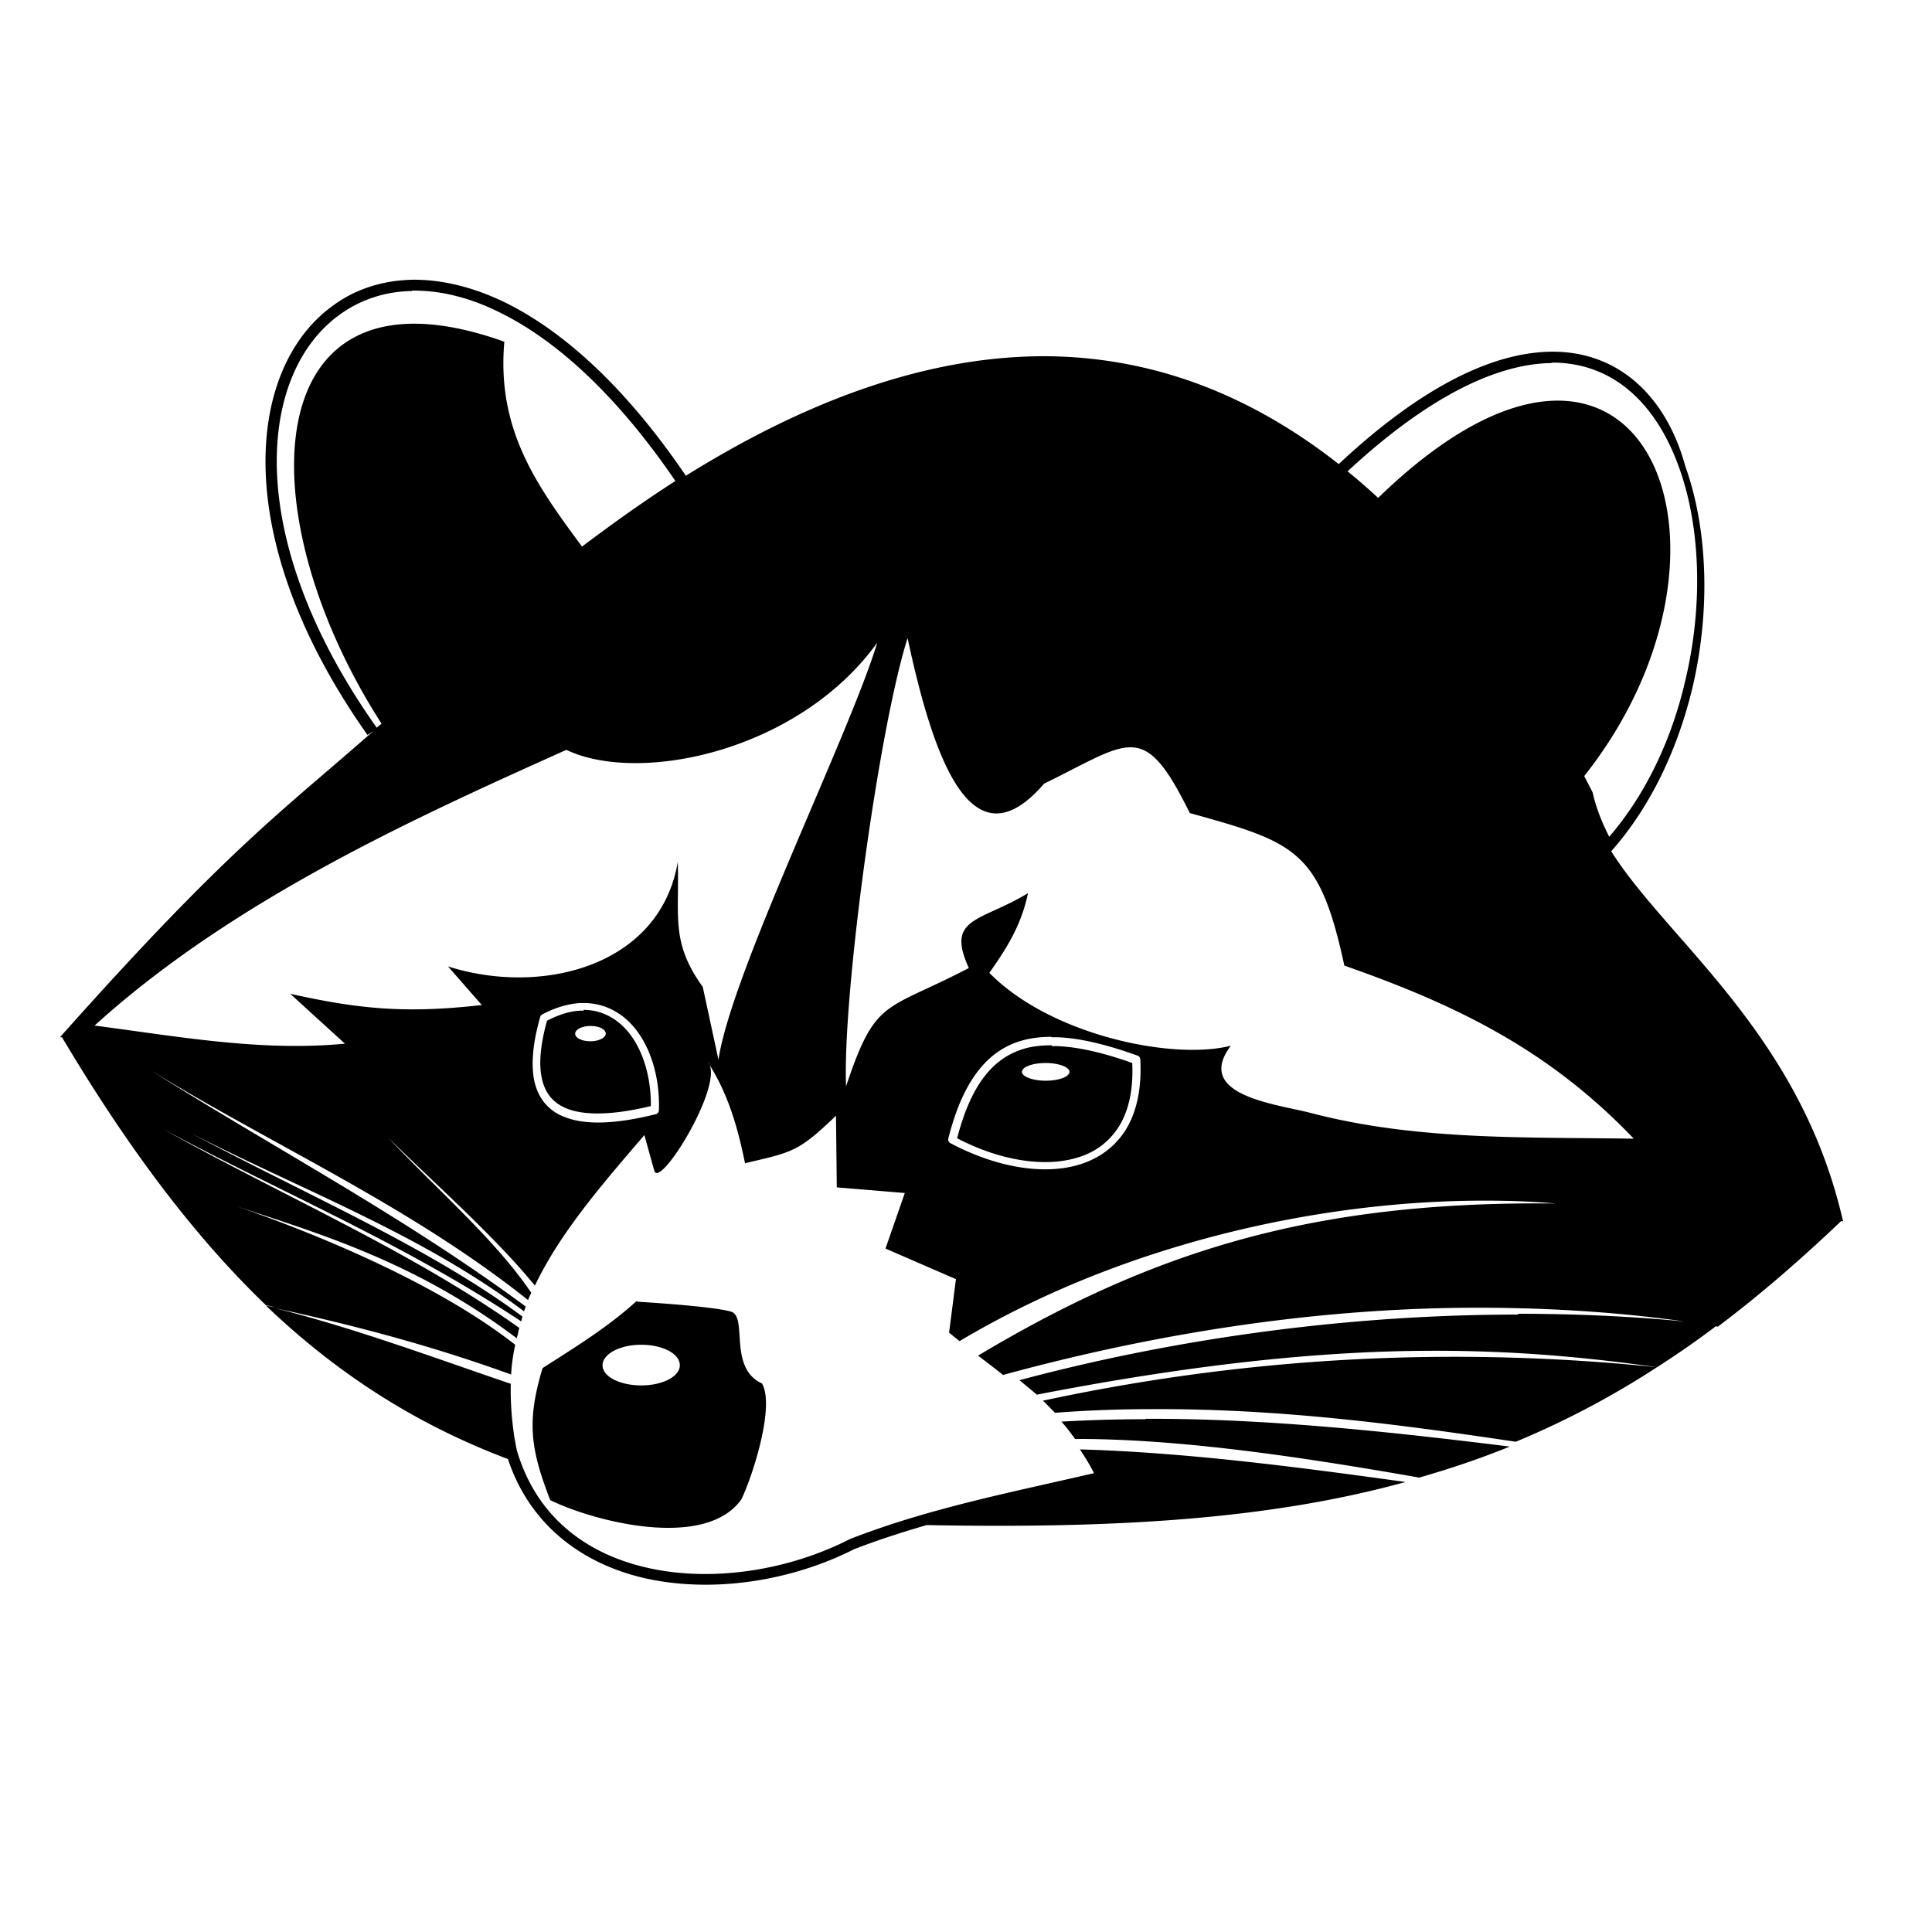 <?xml version="1.0" encoding="UTF-8" standalone="no"?>
<!-- Created with Inkscape (http://www.inkscape.org/) -->
<svg xmlns:dc="http://purl.org/dc/elements/1.1/" xmlns:cc="http://creativecommons.org/ns#" xmlns:rdf="http://www.w3.org/1999/02/22-rdf-syntax-ns#" xmlns:svg="http://www.w3.org/2000/svg" xmlns="http://www.w3.org/2000/svg" version="1.1" width="100%" height="100%" viewBox="0 0 48 48" id="svg2">
<defs id="defs4" />
<path d="M 10.23,6.95 C 9.50,6.97 8.84,7.18 8.29,7.58 7.18,8.37 6.54,9.84 6.60,11.71 c 0.06,1.86 0.82,4.13 2.53,6.55 l 0.15,-0.10 c -2.27,2.00 -3.59,2.89 -7.79,7.61 l 0.05,0.00 c 1.65,2.77 3.29,4.95 5.07,6.66 0.07,0.01 0.15,0.03 0.22,0.05 -0.07,-0.01 -0.14,-0.03 -0.22,-0.04 1.80,1.72 3.76,2.96 6.01,3.81 0.55,1.66 1.87,2.61 3.40,2.96 1.69,0.38 3.64,0.07 5.20,-0.72 4.03e-4,-1.61e-4 9.33e-4,1.61e-4 0.00,0 0.59,-0.23 1.19,-0.42 1.80,-0.60 4.77,0.09 8.56,-0.15 11.90,-1.07 -2.79,-0.39 -5.56,-0.74 -8.09,-0.81 0.12,0.18 0.24,0.37 0.35,0.59 -2.02,0.47 -4.10,0.87 -6.07,1.64 l -0.00,0.00 -0.00,0.00 c -1.50,0.77 -3.41,1.08 -5.03,0.71 -1.50,-0.34 -2.75,-1.25 -3.24,-2.92 -0.02,-0.10 -0.04,-0.21 -0.06,-0.32 -0.07,-0.46 -0.10,-0.91 -0.09,-1.33 -1.94,-0.66 -3.87,-1.38 -5.86,-1.88 1.99,0.43 3.91,0.94 5.87,1.65 0.01,-0.25 0.05,-0.50 0.10,-0.74 -2.00,-1.57 -5.09,-2.81 -6.95,-3.45 2.07,0.69 4.46,1.38 6.99,3.29 0.02,-0.08 0.04,-0.17 0.06,-0.26 -2.72,-1.93 -5.89,-3.28 -8.83,-4.93 2.96,1.59 5.92,2.81 8.88,4.77 0.01,-0.04 0.02,-0.08 0.03,-0.12 -2.31,-1.72 -5.44,-3.06 -8.24,-4.56 2.78,1.43 5.73,2.51 8.28,4.43 0.01,-0.04 0.03,-0.08 0.04,-0.12 -3.03,-2.24 -6.21,-3.91 -9.32,-5.87 3.12,1.91 6.44,3.37 9.38,5.71 0.02,-0.06 0.05,-0.12 0.08,-0.18 -0.90,-1.33 -2.35,-2.57 -3.55,-3.85 1.24,1.22 2.63,2.44 3.64,3.67 0.62,-1.30 1.63,-2.47 2.72,-3.74 0,0 0.17,0.62 0.25,0.90 0.16,0.39 1.64,-2.01 1.37,-2.64 -0.01,-0.02 -0.03,-0.04 -0.04,-0.07 0.01,0.02 0.03,0.04 0.04,0.07 0.47,0.75 0.70,1.56 0.88,2.44 1.19,-0.28 1.32,-0.28 2.26,-1.18 l 0.02,1.78 1.69,0.14 -0.48,1.38 1.75,0.76 -0.17,1.33 c 0.09,0.07 0.17,0.14 0.26,0.21 4.04,-2.41 8.92,-3.49 13.02,-3.49 0.61,-5.79e-4 1.21,0.02 1.79,0.07 -5.83,-0.06 -9.84,1.08 -14.35,3.78 0.21,0.16 0.42,0.32 0.62,0.48 4.51,-1.23 8.48,-1.67 11.80,-1.67 2.31,-0.00 4.31,0.19 5.96,0.47 1.01,-0.76 2.02,-1.63 3.06,-2.62 l 0.05,0.00 c -0.00,-0.01 -0.00,-0.03 -0.01,-0.04 0,-8.1e-5 0.01,-0.00 0.01,-0.00 l -0.01,-0.00 c -1.07,-4.63 -4.34,-6.92 -5.75,-9.15 1.00,-1.13 1.66,-2.57 2.02,-4.07 0.45,-1.92 0.38,-3.94 -0.18,-5.50 C 41.42,9.93 40.31,8.80 38.71,8.74 37.26,8.69 35.44,9.49 33.26,11.53 30.88,9.66 28.42,8.86 25.95,8.85 22.95,8.85 19.94,10.01 17.04,11.82 15.56,9.64 14.04,8.27 12.62,7.55 11.78,7.13 10.97,6.94 10.23,6.95 z m 0.00,0.27 c 0.68,-0.01 1.44,0.16 2.24,0.57 1.36,0.68 2.85,2.02 4.31,4.16 -0.78,0.50 -1.55,1.05 -2.32,1.63 C 13.32,12.04 12.34,10.67 12.53,8.49 6.36,6.28 6.08,12.70 9.48,17.98 9.44,18.01 9.39,18.05 9.36,18.08 7.68,15.71 6.94,13.49 6.88,11.70 6.82,9.90 7.44,8.53 8.45,7.81 8.95,7.45 9.56,7.24 10.24,7.23 z m 28.31,1.79 c 0.04,-1.52e-4 0.09,-5.16e-4 0.13,0.00 1.47,0.05 2.48,1.06 3.03,2.56 0.55,1.49 0.62,3.46 0.17,5.34 -0.33,1.43 -0.96,2.80 -1.89,3.88 C 39.81,20.45 39.65,20.07 39.57,19.69 39.50,19.55 39.43,19.42 39.36,19.28 43.88,13.58 40.79,6.01 34.24,12.37 33.99,12.14 33.74,11.92 33.48,11.71 35.55,9.79 37.25,9.03 38.56,9.02 z M 22.55,15.86 c 0.68,3.18 1.64,5.64 3.39,3.61 2.15,-1.05 2.47,-1.60 3.62,0.73 2.63,0.73 3.22,0.92 3.84,3.79 2.80,0.98 5.09,2.10 7.19,4.30 -2.81,-0.04 -5.43,0.04 -8.03,-0.64 -0.84,-0.22 -2.91,-0.43 -1.98,-1.67 -1.44,0.37 -4.48,-0.26 -6.00,-1.81 0.44,-0.62 0.80,-1.20 0.96,-1.98 -1.18,0.72 -2.05,0.59 -1.47,1.86 -2.08,1.09 -2.31,0.72 -3.05,2.94 -0.09,-2.29 0.82,-8.92 1.53,-11.14 z m -0.75,0.09 C 21.12,18.22 18.16,24.19 17.85,26.33 L 17.46,24.52 c -0.80,-1.11 -0.58,-1.74 -0.62,-3.11 -0.44,2.61 -3.40,3.34 -5.71,2.60 l 0.84,0.96 C 10.11,25.18 8.96,25.08 7.21,24.69 L 8.57,25.93 c -2.09,0.20 -4.15,-0.18 -6.22,-0.45 3.46,-3.14 8.03,-5.19 11.72,-6.85 1.83,0.87 5.79,0.03 7.73,-2.67 z m -7.30,8.97 c 0.45,-2.42e-4 0.84,0.18 1.14,0.48 0.51,0.51 0.76,1.35 0.73,2.19 a 0.10,0.10 0 0 1 -0.07,0.09 c -1.04,0.26 -1.93,0.31 -2.50,-0.04 -0.28,-0.18 -0.47,-0.46 -0.54,-0.86 -0.06,-0.39 -0.02,-0.88 0.16,-1.51 a 0.10,0.10 0 0 1 0.04,-0.06 c 0.33,-0.18 0.66,-0.27 0.95,-0.29 0.03,-0.00 0.06,-0.00 0.09,-0.00 z m -0.00,0.19 c -0.02,1.61e-4 -0.05,8.24e-4 -0.08,0.00 -0.25,0.01 -0.52,0.09 -0.83,0.25 -0.16,0.58 -0.20,1.03 -0.14,1.37 0.06,0.34 0.21,0.57 0.45,0.72 0.46,0.29 1.28,0.27 2.27,0.03 0.01,-0.77 -0.23,-1.52 -0.67,-1.96 -0.26,-0.26 -0.60,-0.43 -1.00,-0.43 z m 0.17,0.38 c 0.21,0 0.38,0.08 0.38,0.19 0,0.10 -0.17,0.19 -0.38,0.19 -0.21,0 -0.38,-0.08 -0.38,-0.19 0,-0.10 0.17,-0.19 0.38,-0.19 z m 11.46,0.28 c 0.04,-1.61e-4 0.08,-3.22e-4 0.13,0.00 0.59,0.02 1.26,0.19 2.01,0.46 a 0.10,0.10 0 0 1 0.06,0.08 c 0.04,0.73 -0.09,1.31 -0.35,1.74 -0.26,0.43 -0.66,0.72 -1.12,0.87 -0.93,0.30 -2.14,0.07 -3.25,-0.52 a 0.10,0.10 0 0 1 -0.05,-0.11 c 0.34,-1.36 0.91,-2.12 1.71,-2.40 0.26,-0.09 0.54,-0.13 0.85,-0.13 z m 0.00,0.20 c -0.28,-5e-6 -0.55,0.03 -0.79,0.12 -0.71,0.25 -1.23,0.91 -1.56,2.19 1.05,0.55 2.18,0.74 3.02,0.47 0.42,-0.13 0.77,-0.39 1.01,-0.78 0.23,-0.38 0.35,-0.89 0.32,-1.56 -0.70,-0.25 -1.33,-0.40 -1.88,-0.42 -0.04,-0.00 -0.08,-0.00 -0.12,-0.00 z m -0.15,0.44 c 0.32,0 0.59,0.10 0.59,0.22 0,0.12 -0.26,0.22 -0.59,0.22 -0.32,0 -0.59,-0.10 -0.59,-0.22 0,-0.12 0.26,-0.22 0.59,-0.22 z m -10.16,5.91 c -0.71,0.65 -1.53,1.15 -2.34,1.67 -0.40,1.33 -0.30,2.01 0.19,3.28 1.08,0.53 3.85,1.25 4.75,-0.02 0.28,-0.58 0.84,-2.32 0.51,-2.88 -0.84,-0.38 -0.35,-1.64 -0.76,-1.78 -0.45,-0.14 -2.34,-0.25 -2.34,-0.25 z m 21.91,0.34 c -4.04,0.00 -8.32,0.54 -12.40,1.63 0.14,0.12 0.29,0.24 0.43,0.36 4.07,-0.79 7.16,-1.08 9.73,-1.09 2.18,-0.01 3.99,0.17 5.70,0.41 -5.15,-0.53 -10.25,-0.25 -15.28,0.83 0.10,0.09 0.20,0.20 0.30,0.30 0.80,-0.06 1.58,-0.09 2.36,-0.09 3.17,-0.02 6.14,0.37 9.09,0.81 1.20,-0.50 2.37,-1.11 3.52,-1.86 0.50,-0.32 0.99,-0.66 1.49,-1.04 -1.59,-0.19 -3.26,-0.28 -4.97,-0.28 z M 15.93,33.41 c 0.53,0 0.96,0.22 0.96,0.51 0,0.28 -0.43,0.50 -0.96,0.50 -0.53,0 -0.96,-0.22 -0.96,-0.50 0,-0.28 0.43,-0.51 0.96,-0.51 z m 12.54,1.85 c -0.70,0.00 -1.40,0.02 -2.10,0.06 0.12,0.13 0.23,0.28 0.34,0.43 0.04,7e-6 0.08,-2.42e-4 0.12,0 2.56,0.01 5.46,0.44 8.43,0.96 0.77,-0.22 1.51,-0.47 2.25,-0.77 -2.97,-0.37 -5.91,-0.68 -8.76,-0.69 -0.10,-3.62e-4 -0.20,-3.62e-4 -0.30,0 z" />
</svg>
